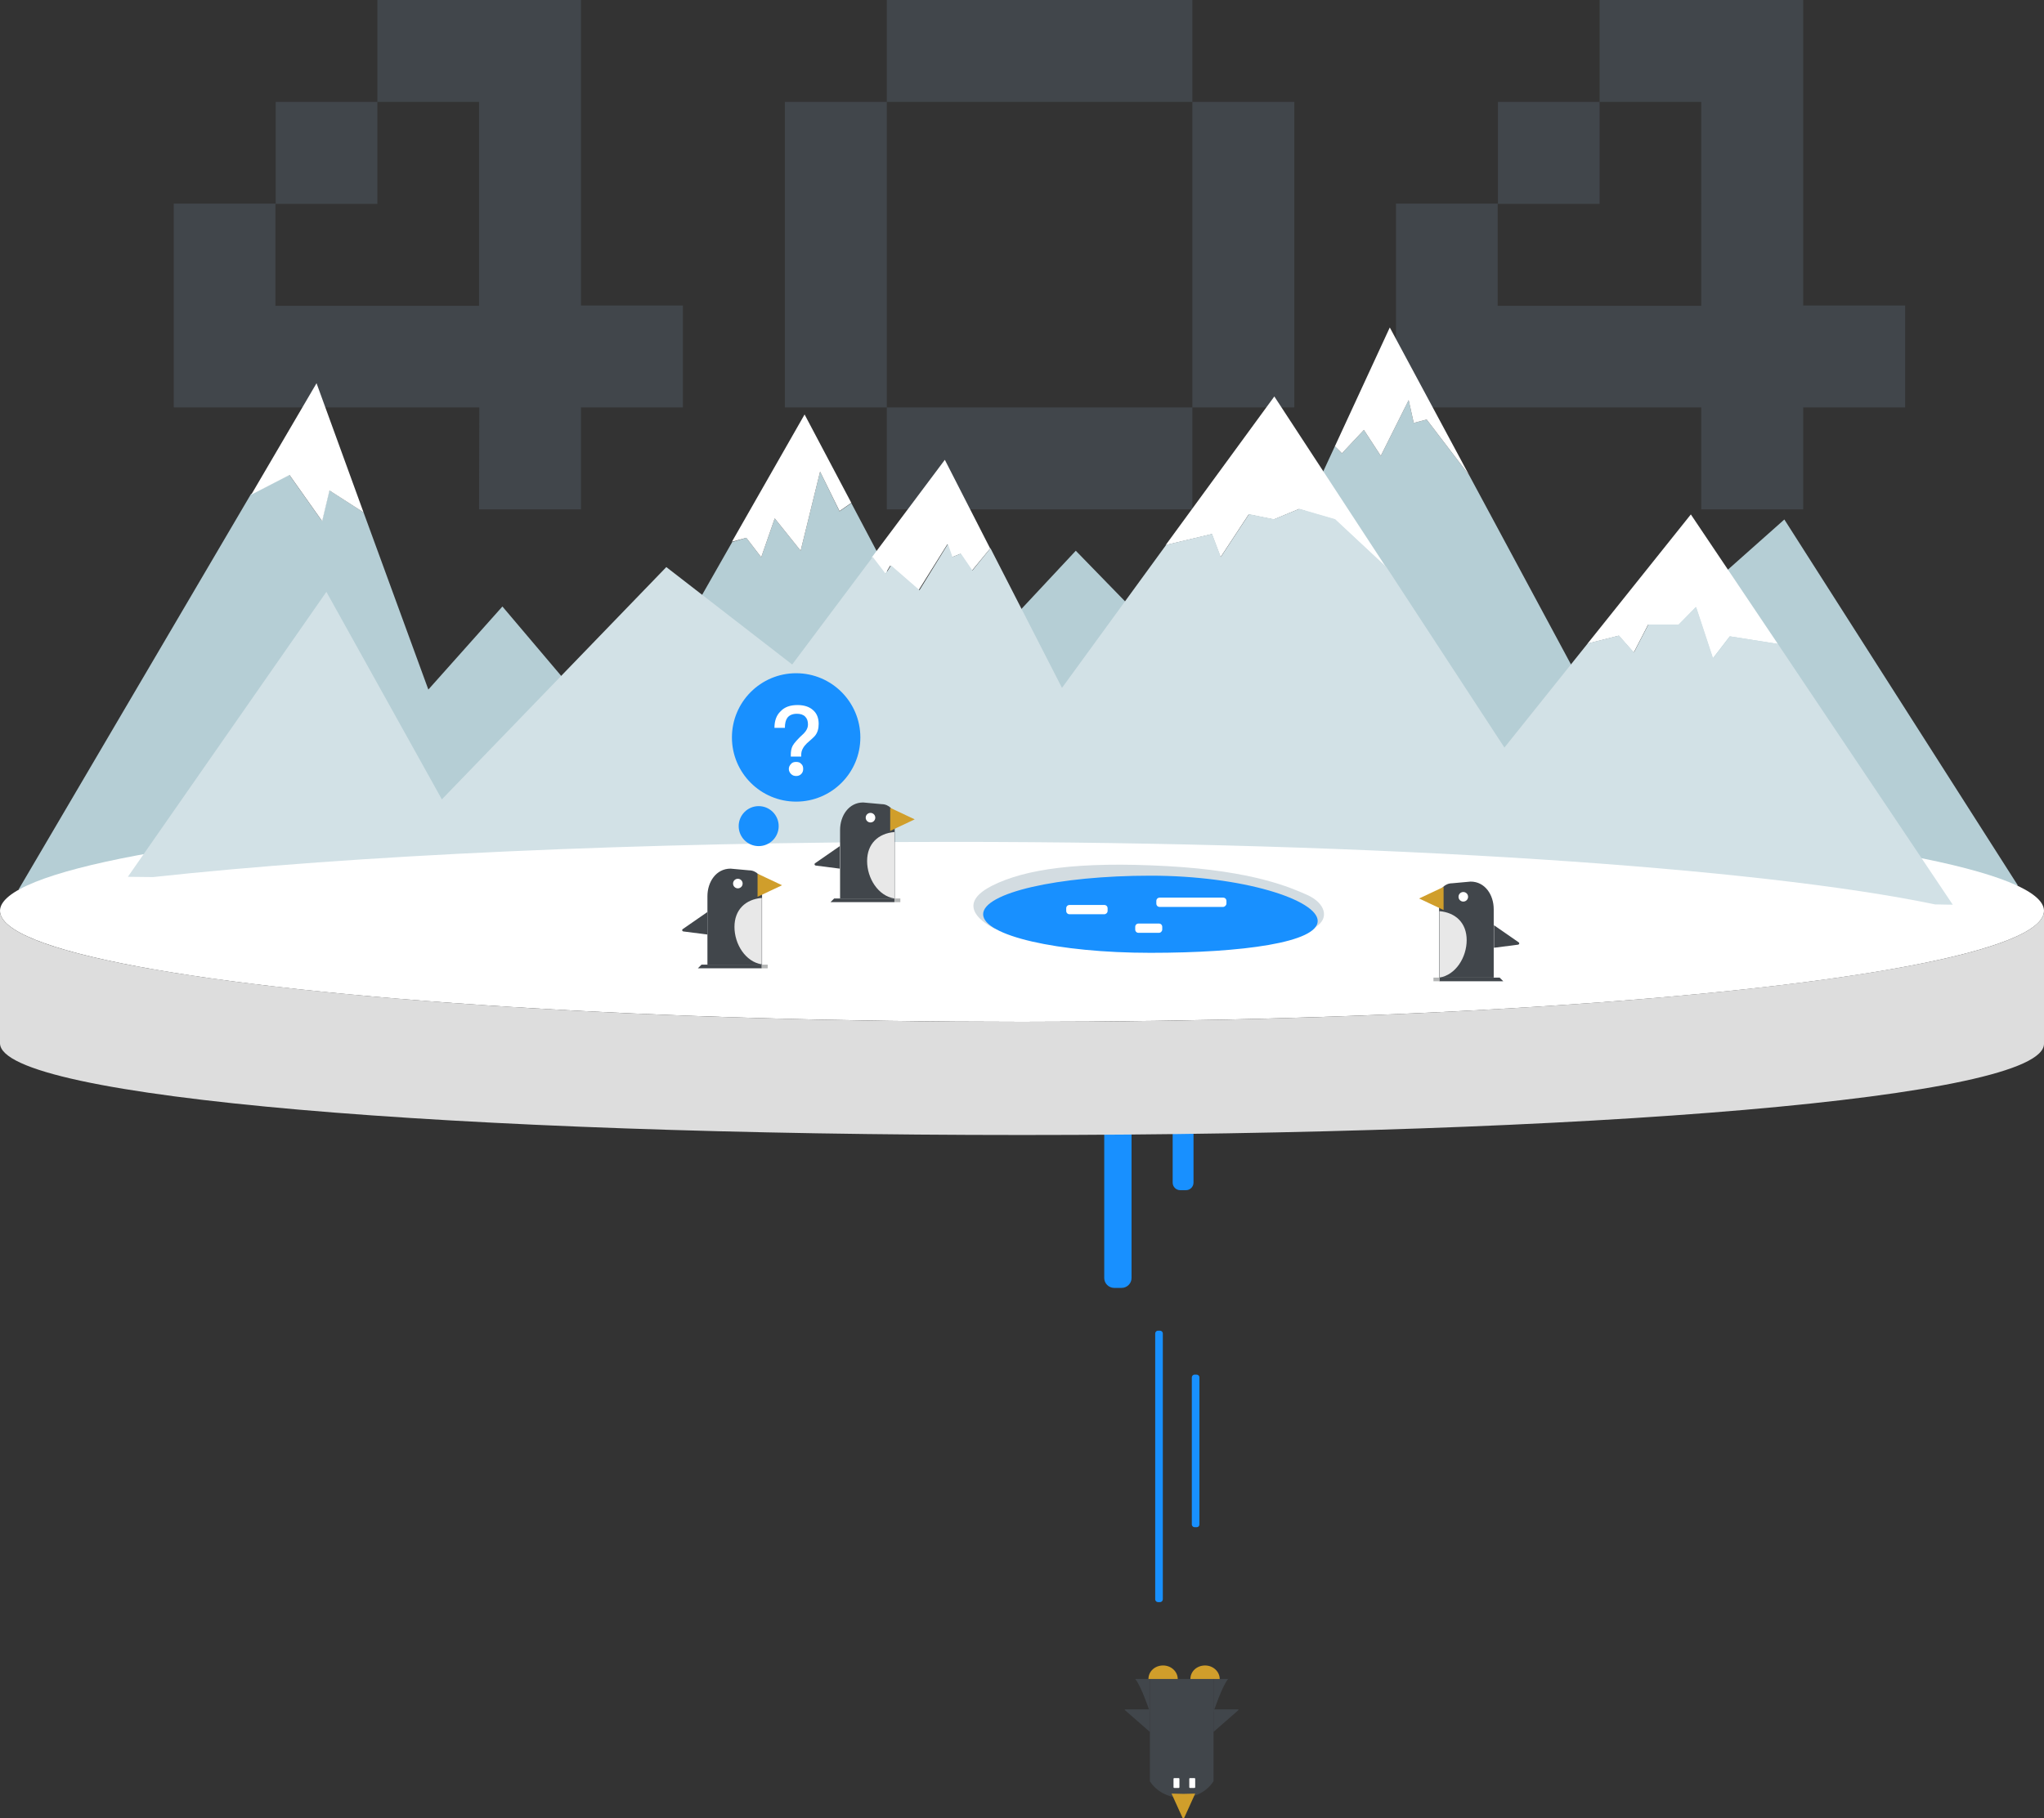 <?xml version="1.0" encoding="utf-8"?>
<!-- Generator: Adobe Illustrator 22.0.0, SVG Export Plug-In . SVG Version: 6.00 Build 0)  -->
<svg version="1.1" id="图层_1" xmlns="http://www.w3.org/2000/svg" xmlns:xlink="http://www.w3.org/1999/xlink" x="0px" y="0px"
	 viewBox="0 0 725.8 645.8" style="enable-background:new 0 0 725.8 645.8;" xml:space="preserve">
<rect x="0" y="0" width="725.8" height="645.8" fill="#333333" stroke="none"/>
<style type="text/css">
	.st0{fill:#41464B;}
	.st1{fill:#1890FF;}
	.st2{fill:#B5CED5;}
	.st3{fill:#FFFFFF;}
	.st4{fill:#DDDDDD;}
	.st5{fill:#D3DCE1;}
	.st6{fill:#D2E1E6;}
	.st7{fill:#E8E8E8;}
	.st8{fill:#D09E2B;}
	.st9{fill:#B4B6B6;}
</style>
<g>
	<g>
		<path class="st0" d="M170.2,144.7H61.7V72.3h36.2V36.2H134V0h72.3v108.5h36.2v36.2h-36.2v36.2h-36.2L170.2,144.7L170.2,144.7z
			 M134,36.2v36.2H97.8v36.2h72.3V36.2H134z"/>
		<path class="st0" d="M314.9,144.7h-36.2V36.2h36.2V0h108.5v36.2h36.2v108.5h-36.2v36.2H314.9V144.7z M423.4,144.7V36.2H314.9
			v108.5H423.4z"/>
		<path class="st0" d="M604.2,144.7H495.7V72.3h36.2V36.2H568V0h72.3v108.5h36.2v36.2h-36.2v36.2h-36.2v-36.2H604.2z M568,36.2v36.2
			h-36.2v36.2h72.3V36.2H568z"/>
	</g>
</g>
<g>
	<path class="st1" d="M398.3,457.4h-2.7c-1.9,0-3.5-1.6-3.5-3.5v-66.7c0-1.9,1.6-3.5,3.5-3.5h2.7c1.9,0,3.5,1.6,3.5,3.5v66.7
		C401.8,455.8,400.2,457.4,398.3,457.4z"/>
	<path class="st1" d="M421.1,422.7h-2c-1.5,0-2.7-1.2-2.7-2.7v-25c0-1.5,1.2-2.7,2.7-2.7h2c1.5,0,2.7,1.2,2.7,2.7v25
		C423.8,421.5,422.6,422.7,421.1,422.7z"/>
	<path class="st1" d="M411.9,569h-0.7c-0.5,0-1-0.4-1-1v-94.4c0-0.5,0.4-1,1-1h0.7c0.5,0,1,0.4,1,1V568
		C412.9,568.5,412.5,569,411.9,569z"/>
	<path class="st1" d="M424.9,542.4h-0.7c-0.5,0-1-0.4-1-1v-52.2c0-0.5,0.4-1,1-1h0.7c0.5,0,1,0.4,1,1v52.2
		C425.9,542,425.5,542.4,424.9,542.4z"/>
	<path class="st2" d="M633.6,184.5l-70,62.2l-41.9-77.9L506.6,149l-4.6,1.2l-1.8-8.1l-9.9,19.8l-6-9.2l-7.8,8.3l-2.5-2.5l-41.3,89.2
		L382,195.6L336.8,244l-34.5-65.3l-4.2,2.9l-6.9-14.1l-6.9,28.1l-9.2-11.5l-4.8,13.8L265,191l-5,1.5l-40.6,71.3l-41-48.4l-26.3,29.5
		l-23-62.9l-12.2-7.9l-2.6,10.9l-11.6-16.4l-13.6,6.9L6.6,315.9c0,0,28.6-4.2,218.7-22.9c190.1-18.7,491.3,21.6,491.3,21.6
		L633.6,184.5z"/>
	<ellipse class="st3" cx="362.9" cy="323.5" rx="362.9" ry="39.4"/>
	<path class="st4" d="M362.9,362.9C162.5,362.9,0,345.2,0,323.5v47c0,19.5,162.5,32.6,362.9,32.6s362.9-13,362.9-32.4v-47.2
		C725.7,345.2,563.3,362.9,362.9,362.9z"/>
	<path class="st5" d="M353.2,329.8c0,0-16.3-7.4-1-15.2c11.8-6,31-8.7,62.1-7s44.3,7.8,49.8,10.2c6.5,2.9,8.1,8.3,3.1,11.4
		C460.7,333.3,353.2,329.8,353.2,329.8z"/>
	<path class="st1" d="M467.9,327.1c0,7.6-26.6,11.3-59.4,11.3s-59.4-6.1-59.4-13.7s26.6-13.7,59.4-13.7S467.9,319.6,467.9,327.1z"/>
	<polygon class="st3" points="114.4,185.1 117,174.2 129.1,182 112.4,136.1 89.2,175.7 102.8,168.7 	"/>
	<polygon class="st3" points="270.3,197.9 275.1,184.1 284.3,195.6 291.2,167.5 298.1,181.5 302.3,178.6 285.7,147.2 259.9,192.4 
		265,191 	"/>
	<polygon class="st3" points="316.1,200.9 326.2,209.6 336.4,193.3 338,197.9 341,196.7 345.1,202.7 351.6,194.8 335.5,163.3 
		309.6,197.9 314.3,203.9 	"/>
	<polygon class="st3" points="484.3,152.7 490.3,161.9 500.2,142.1 502,150.2 506.6,149 521.7,168.8 493.5,116.3 474,158.5 
		476.5,161 	"/>
	<polygon class="st3" points="580.1,231.8 585.2,221.9 596,221.9 602.2,215.6 608.2,233.8 614.2,226 631.3,228.7 600.4,182.7 
		563.7,228.6 574.8,225.8 	"/>
	<polygon class="st3" points="433.4,197.9 443.4,182.7 452.3,184.5 461.2,180.8 474,184.5 492.2,201.5 452.5,140.8 413.9,193.6 
		430.3,189.7 	"/>
	<path class="st6" d="M631.3,228.7l-17-2.7l-6,7.8l-6-18.2l-6.2,6.2h-10.8l-5.1,9.9l-5.3-6l-11.1,2.8l-29.6,37l-41.9-64.1l-18.2-17
		l-12.7-3.7l-9,3.7l-8.9-1.8l-10,15.2l-3.1-8.2l-16.3,3.9l-37,50.8l-25.4-49.6l-6.4,7.9l-4.1-6l-3,1.2l-1.6-4.6l-10.1,16.4
		l-10.1-8.8l-1.9,3l-4.6-6L281.3,236l-44.7-34.6l-79.7,82.5l-41-73.7L45.4,311.4c3,0,5.9,0.1,8.9,0.1
		c70.8-7.7,171.6-12.5,283.4-12.5c153.7,0,286.6,9.1,349.4,22.2c4.2,0.1,6.3,0.1,6.3,0.1L631.3,228.7z"/>
	<g>
		<path class="st0" d="M317.6,319.1h-19.2c-0.1,0-0.1-0.1-0.1-0.1v-24.2c0-5.1,3.1-9.8,8.2-9.8l6.6,0.6c2.5,0,4.6,2.1,4.6,4.6v28.9
			H317.6z"/>
		<circle class="st3" cx="309.1" cy="290.4" r="1.7"/>
		<path class="st7" d="M317.6,295.5c-5.8,0.5-9.7,4.2-9.7,10.3s3.9,12.4,9.7,13.3V295.5z"/>
		<polygon class="st8" points="324.8,291 316.1,286.9 316.1,295.1 		"/>
		<path class="st0" d="M298.2,300.5l-8.8,6.1c-0.3,0.2-0.2,0.7,0.2,0.8l8.6,1.1L298.2,300.5L298.2,300.5z"/>
		<polygon class="st0" points="296.2,319.1 294.9,320.4 317.6,320.4 317.6,319.1 		"/>
		<rect x="317.6" y="319.1" class="st9" width="2.1" height="1.3"/>
	</g>
	<g>
		<path class="st0" d="M270.5,342.6h-19.2c-0.1,0-0.1-0.1-0.1-0.1v-24.2c0-5.1,3.1-9.8,8.2-9.8l6.6,0.6c2.5,0,4.6,2.1,4.6,4.6v28.9
			H270.5z"/>
		<circle class="st3" cx="262" cy="313.8" r="1.7"/>
		<path class="st7" d="M270.5,318.9c-5.8,0.5-9.7,4.2-9.7,10.3s3.9,12.4,9.7,13.3V318.9z"/>
		<polygon class="st8" points="277.7,314.4 269,310.3 269,318.5 		"/>
		<path class="st0" d="M251.2,323.9l-8.8,6.1c-0.3,0.2-0.2,0.7,0.2,0.8l8.6,1.1V323.9z"/>
		<polygon class="st0" points="249.1,342.6 247.8,343.9 270.5,343.9 270.5,342.6 		"/>
		<rect x="270.5" y="342.6" class="st9" width="2.1" height="1.3"/>
	</g>
	<g>
		<path class="st0" d="M511.1,347.2h19.2c0.1,0,0.1-0.1,0.1-0.1v-24.2c0-5.1-3.1-9.8-8.2-9.8l-6.6,0.6c-2.5,0-4.6,2.1-4.6,4.6v28.9
			H511.1z"/>
		<circle class="st3" cx="519.6" cy="318.5" r="1.7"/>
		<path class="st7" d="M511.1,323.6c5.8,0.5,9.7,4.2,9.7,10.3s-3.9,12.4-9.7,13.3L511.1,323.6L511.1,323.6z"/>
		<polygon class="st8" points="503.9,319.1 512.6,315 512.6,323.2 		"/>
		<path class="st0" d="M530.5,328.6l8.8,6.1c0.3,0.2,0.2,0.7-0.2,0.8l-8.6,1.1V328.6z"/>
		<polygon class="st0" points="532.5,347.2 533.8,348.5 511.1,348.5 511.1,347.2 		"/>
		<rect x="509" y="347.2" class="st9" width="2.1" height="1.3"/>
	</g>
	<path class="st3" d="M392.1,324.7h-12.3c-0.7,0-1.2-0.5-1.2-1.2v-0.9c0-0.7,0.5-1.2,1.2-1.2h12.3c0.7,0,1.2,0.5,1.2,1.2v0.9
		C393.3,324.2,392.7,324.7,392.1,324.7z"/>
	<path class="st3" d="M411.5,331.3h-7.2c-0.7,0-1.2-0.5-1.2-1.2v-0.9c0-0.7,0.5-1.2,1.2-1.2h7.2c0.7,0,1.2,0.5,1.2,1.2v0.9
		C412.7,330.7,412.2,331.3,411.5,331.3z"/>
	<path class="st3" d="M434.3,322.1h-22.5c-0.7,0-1.2-0.5-1.2-1.2V320c0-0.7,0.5-1.2,1.2-1.2h22.5c0.7,0,1.2,0.5,1.2,1.2v0.9
		C435.5,321.5,434.9,322.1,434.3,322.1z"/>
	<path class="st0" d="M408.3,596.3c0,0-5.8,0-5.2,0c2.1,2.4,5.2,11.7,5.2,11.7V596.3z"/>
	<path class="st0" d="M430.9,596.3c0,0,5.8,0,5.2,0c-2.1,2.4-5.2,11.7-5.2,11.7V596.3z"/>
	<path class="st0" d="M408.3,607.1h-8.7c-0.2,0-0.3,0.2-0.1,0.3l8.8,7.7L408.3,607.1L408.3,607.1z"/>
	<path class="st0" d="M430.9,607.1h8.7c0.2,0,0.3,0.2,0.1,0.3l-8.8,7.7L430.9,607.1L430.9,607.1z"/>
	<path class="st0" d="M430.9,632.6v-36.3h-22.6v36.3l0,0c2.2,3.5,6.4,5.9,11.3,5.9S428.7,636.1,430.9,632.6L430.9,632.6z"/>
	<path class="st3" d="M418.5,635H417c-0.2,0-0.3-0.1-0.3-0.3v-2.9c0-0.2,0.1-0.3,0.3-0.3h1.5c0.2,0,0.3,0.1,0.3,0.3v2.9
		C418.8,634.9,418.7,635,418.5,635z"/>
	<path class="st3" d="M424.1,635h-1.5c-0.2,0-0.3-0.1-0.3-0.3v-2.9c0-0.2,0.1-0.3,0.3-0.3h1.5c0.2,0,0.3,0.1,0.3,0.3v2.9
		C424.4,634.9,424.3,635,424.1,635z"/>
	<path class="st8" d="M419.9,645.6L416,637c0,0,3.3,0.1,4.3,0.1c1.1,0,4.1-0.1,4.1-0.1l-3.9,8.6C420.4,645.9,420,645.9,419.9,645.6z
		"/>
	<path class="st8" d="M427.9,591.5c-2.9,0-5.2,2.1-5.2,4.8h10.4C433.1,593.7,430.8,591.5,427.9,591.5z"/>
	<path class="st8" d="M413,591.5c-2.9,0-5.2,2.1-5.2,4.8h10.4C418.2,593.7,415.9,591.5,413,591.5z"/>
	<g>
		<circle class="st1" cx="282.7" cy="261.9" r="22.8"/>
		<circle class="st1" cx="269.4" cy="293.4" r="7.1"/>
		<g>
			<path class="st3" d="M288.7,252.2c1.4,1.2,2,2.9,2,4.9c0,1.7-0.4,3.1-1.3,4.2c-0.3,0.4-1.3,1.3-2.9,2.7c-0.6,0.6-1.1,1.2-1.4,1.8
				c-0.4,0.7-0.6,1.4-0.6,2.3v0.6h-3.7v-0.6c0-1.3,0.2-2.4,0.7-3.3s1.8-2.4,3.9-4.3l0.6-0.7c0.6-0.8,0.9-1.6,0.9-2.5
				c0-1.2-0.3-2.1-1-2.8s-1.7-1-2.9-1c-1.6,0-2.7,0.5-3.4,1.4c-0.6,0.8-0.9,2-0.9,3.6H275c0-2.5,0.7-4.5,2.2-5.9
				c1.4-1.5,3.4-2.2,6-2.2C285.5,250.4,287.4,251,288.7,252.2z M284.5,271.3c0.5,0.4,0.7,1,0.7,1.8c0,0.7-0.2,1.3-0.7,1.8
				s-1.1,0.7-1.8,0.7c-0.7,0-1.3-0.2-1.8-0.7s-0.8-1.1-0.8-1.8c0-0.7,0.3-1.3,0.8-1.8c0.4-0.5,1-0.7,1.8-0.7
				C283.5,270.6,284.1,270.8,284.5,271.3z"/>
		</g>
	</g>
</g>
</svg>
